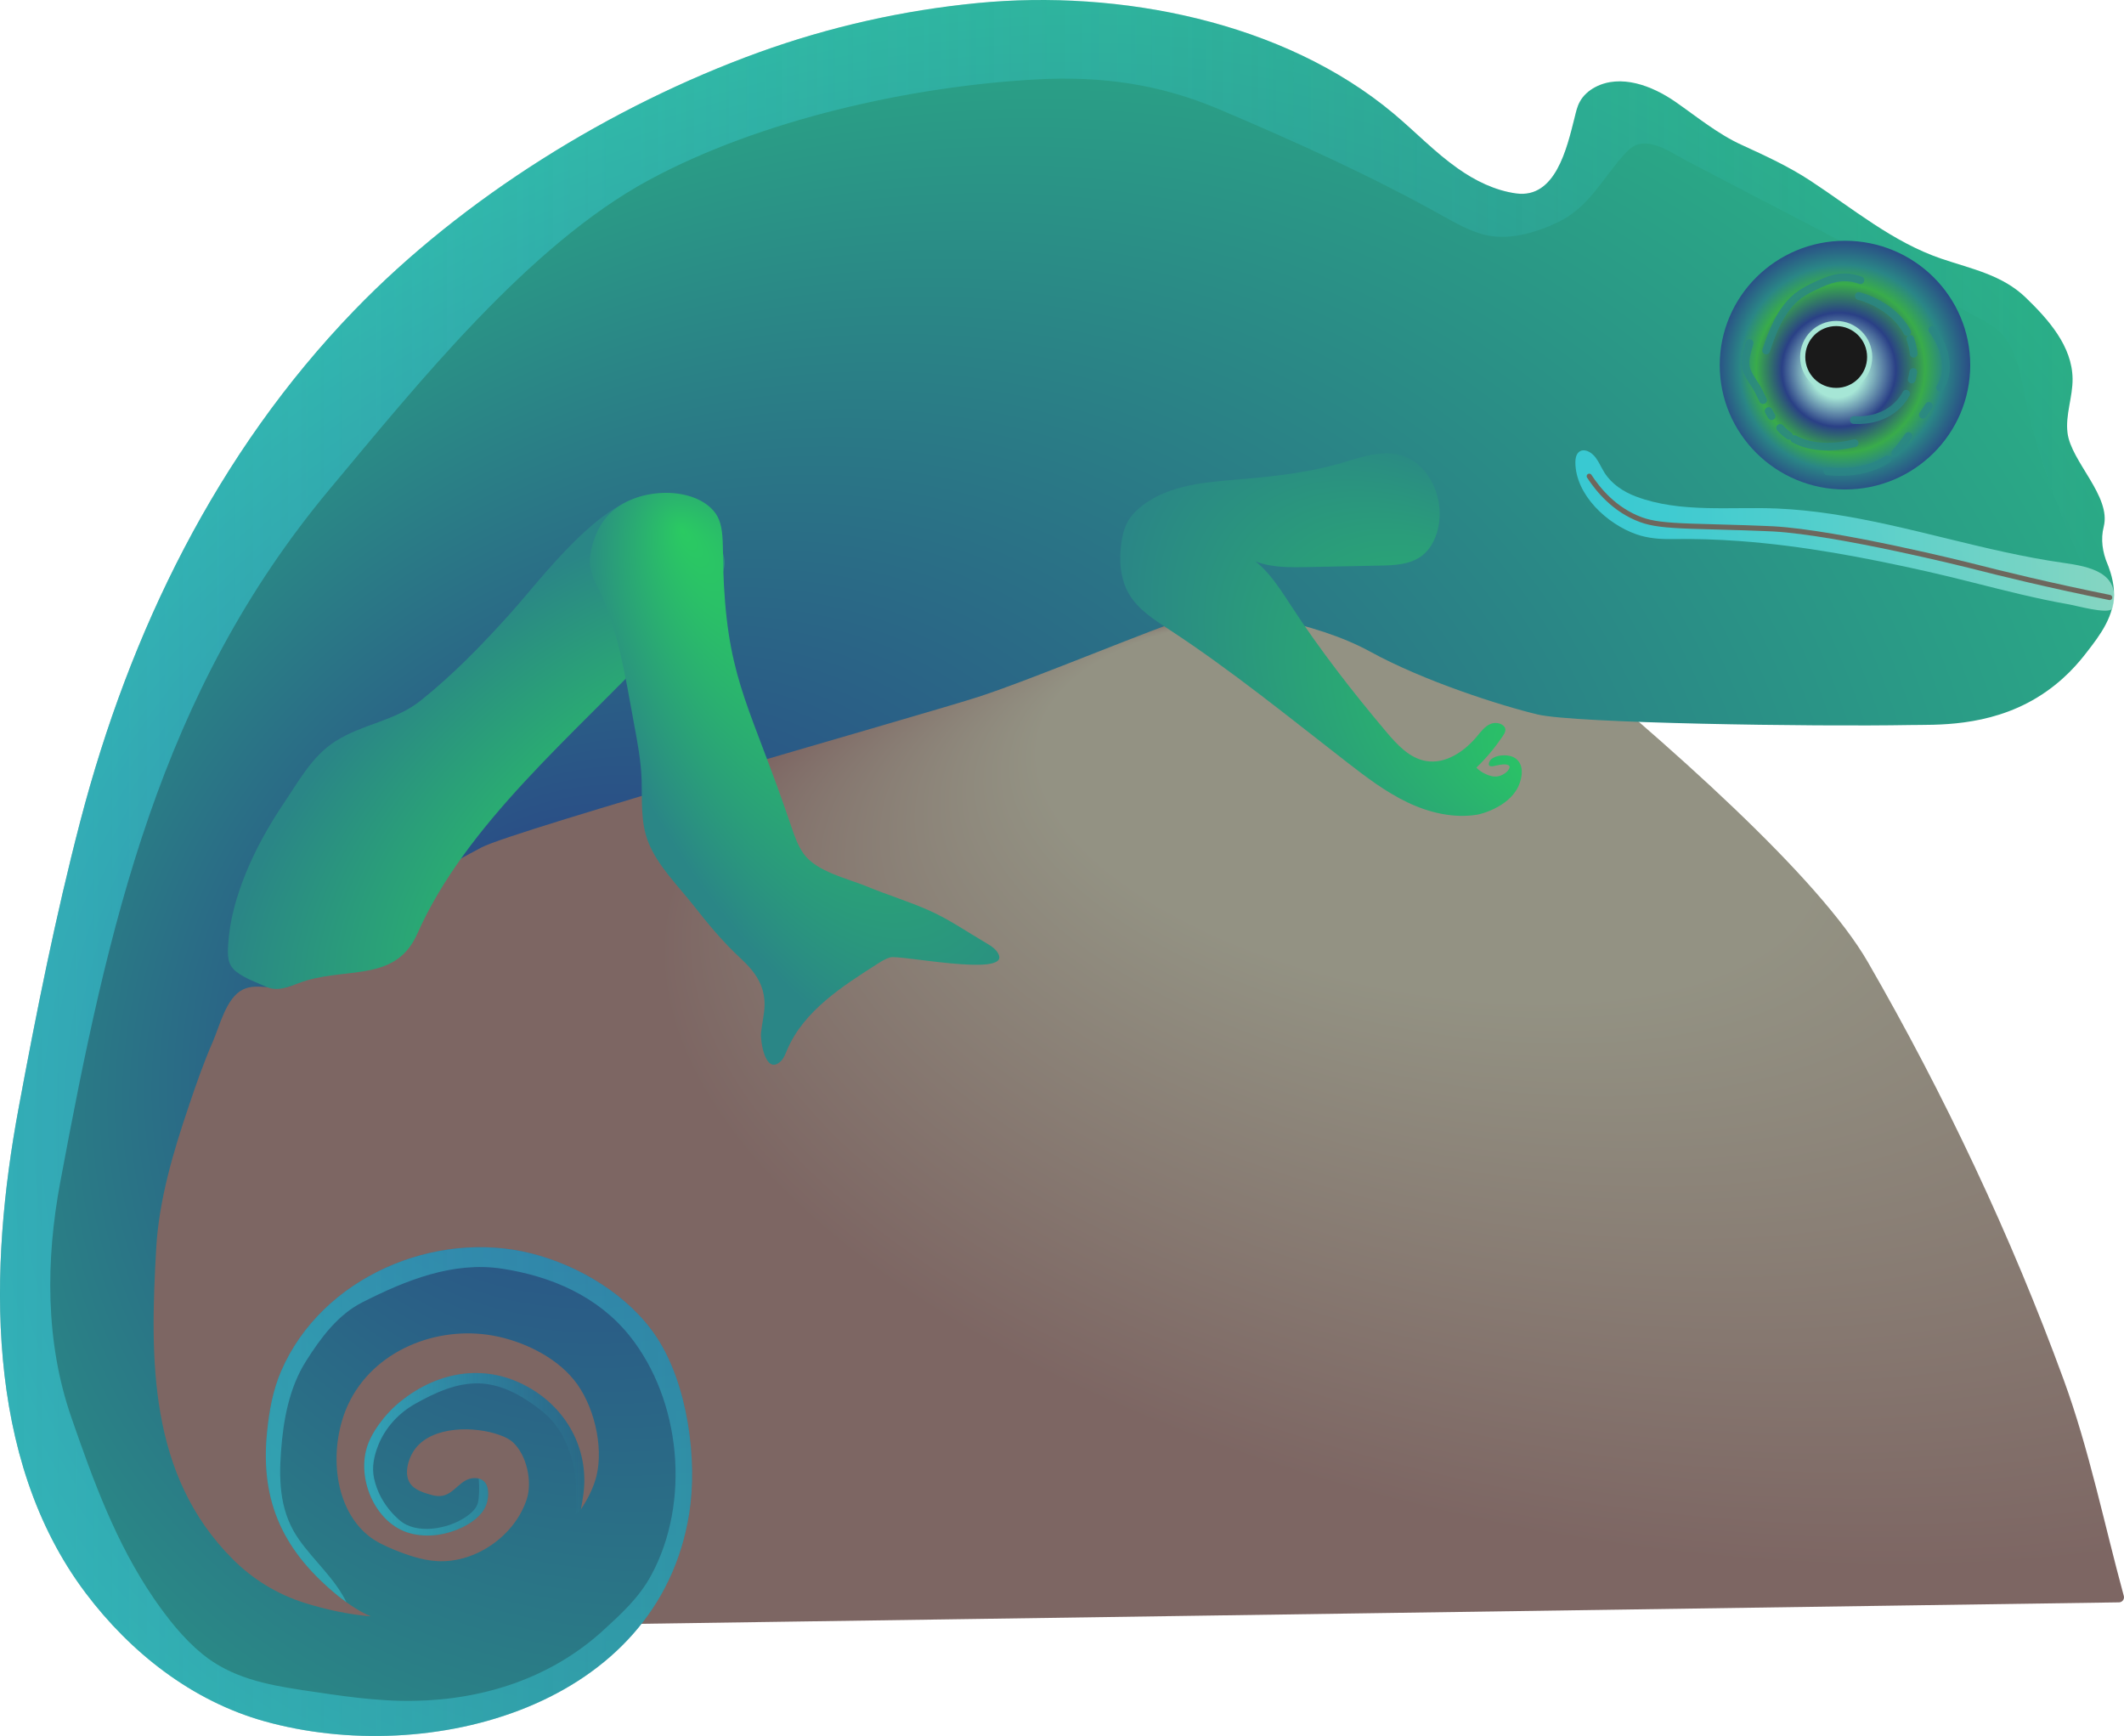 <?xml version="1.0" encoding="utf-8"?>
<!-- Generator: Adobe Illustrator 24.0.3, SVG Export Plug-In . SVG Version: 6.00 Build 0)  -->
<svg version="1.1" xmlns="http://www.w3.org/2000/svg" xmlns:xlink="http://www.w3.org/1999/xlink" x="0px" y="0px"
	 viewBox="0 0 206.01 168.35" style="enable-background:new 0 0 206.01 168.35;" xml:space="preserve">
<style type="text/css">
	.st0{fill:url(#SVGID_1_);}
	.st1{fill:url(#SVGID_2_);}
	.st2{opacity:0.47;fill:url(#SVGID_3_);}
	.st3{opacity:0.47;fill:url(#SVGID_4_);}
	.st4{fill:url(#SVGID_5_);}
	.st5{fill:url(#SVGID_6_);}
	.st6{fill:url(#SVGID_7_);}
	.st7{opacity:0.74;fill:url(#SVGID_8_);}
	.st8{fill:none;stroke:#6D675D;stroke-width:0.5;stroke-linecap:round;stroke-miterlimit:10;}
	.st9{fill:url(#SVGID_9_);}
	.st10{opacity:0.79;}
	.st11{fill:none;stroke:#2A8686;stroke-width:0.75;stroke-linecap:round;stroke-miterlimit:10;}
	
		.st12{fill:none;stroke:#2A8686;stroke-width:0.75;stroke-linecap:round;stroke-miterlimit:10;stroke-dasharray:2.076,2.491,1.038,2.076;}
	
		.st13{fill:none;stroke:#2A8686;stroke-width:0.75;stroke-linecap:round;stroke-miterlimit:10;stroke-dasharray:1.169,1.403,0.585,1.169;}
	
		.st14{fill:none;stroke:#2A8686;stroke-width:0.75;stroke-linecap:round;stroke-miterlimit:10;stroke-dasharray:0.169,0.203,0.085,0.169;}
	
		.st15{fill:none;stroke:#2A8686;stroke-width:0.75;stroke-linecap:round;stroke-miterlimit:10;stroke-dasharray:1.482,1.778,0.741,1.482;}
	.st16{fill:#1A1A1A;stroke:#A6E6D6;stroke-width:0.5;stroke-miterlimit:10;}
</style>
<g id="Layer_13">
	
		<radialGradient id="SVGID_1_" cx="161.1" cy="111.152" r="105.15" fx="205.288" fy="206.566" gradientTransform="matrix(-0.984 -0.18 0.083 -0.456 310.308 190.785)" gradientUnits="userSpaceOnUse">
		<stop  offset="0.361" style="stop-color:#939283"/>
		<stop  offset="0.899" style="stop-color:#7D6663"/>
	</radialGradient>
	<path class="st0" d="M7.806,142.172l14.931-62.97c0.037-0.155,0.146-0.283,0.293-0.343l96.618-39.555
		c0.158-0.065,0.333-0.047,0.471,0.053c3.629,2.632,51.64,37.634,61.045,53.936c7.422,12.865,13.904,26.582,19.005,40.536
		c2.474,6.768,3.922,13.982,5.823,20.941c0.085,0.311-0.145,0.616-0.467,0.621L18.93,158.098
		c-7.316,0.106-12.892-6.518-11.541-13.709L7.806,142.172z"/>
</g>
<g id="Layer_2">
	
		<radialGradient id="SVGID_2_" cx="95.36" cy="107.384" r="109.048" fx="62.869" fy="138.321" gradientTransform="matrix(0.432 0.902 -1.057 0.507 167.638 -33.021)" gradientUnits="userSpaceOnUse">
		<stop  offset="0" style="stop-color:#2A4086"/>
		<stop  offset="1" style="stop-color:#2AAD86"/>
	</radialGradient>
	<path class="st1" d="M205.032,57.27c-0.072-1.293-0.606-2.529-0.606-2.529c-0.003-0.008-0.007-0.016-0.01-0.024
		c-0.491-1.154-0.683-2.422-0.373-3.637c0.754-2.953-3.173-6.315-3.511-9.1c-0.22-1.75,0.51-3.48,0.49-5.24
		c-0.03-3.18-2.37-5.78-4.53-7.87c-2.3-2.22-5.25-2.78-8.19-3.78c-4.73-1.61-8.6-4.87-12.72-7.57c-2.14-1.4-4.33-2.4-6.64-3.46
		c-2.33-1.06-4.36-2.74-6.45-4.19c-2.28-1.58-5.32-2.71-7.77-1.42c-0.62,0.33-1.17,0.81-1.5,1.43c-0.26,0.47-0.37,1.01-0.5,1.53
		c-0.75,2.98-1.85,7.85-5.65,7.35c-2.07-0.28-4.01-1.24-5.7-2.44c-2.21-1.56-4.09-3.53-6.16-5.27
		c-10.74-9.02-26.71-12.07-40.35-10.76c-7.26,0.7-14.41,2.31-21.27,4.79c-14.29,5.18-28.67,14.09-39.23,25.02
		c-13.33,13.8-21.78,31.15-26.58,49.56c-2.39,9.18-4.25,18.49-5.98,27.82c-2.86,15.35-3.37,33.9,6.51,47.01
		c4.35,5.77,10.3,10.46,17.33,12.43c16.02,4.48,38.19-1.39,41.2-20.12c0.84-5.27-0.16-12.58-3.14-17.1
		c-2.68-4.08-7.53-6.98-12.18-8.15c-9.33-2.35-20.3,2.3-24.24,11.38c-0.82,1.88-1.18,3.92-1.38,5.96c-0.7,6.88,1.7,11.66,6.92,15.9
		c0,0,0.31,0.25,0.78,0.59c0.48,0.34,1.14,0.78,1.8,1.11c0.19,0.09,0.38,0.18,0.57,0.26c-2.19-0.19-4.37-0.66-6.44-1.31
		c-2.63-0.83-4.99-2.27-6.94-4.22c-8.21-8.2-8.05-19.41-7.44-30.19c0.27-4.69,1.66-9.35,3.16-13.77c0.7-2.09,1.44-4.2,2.32-6.22
		c0.68-1.55,1.3-4.28,2.93-5.08c1.42-0.7,3.2,0.21,4.67-0.36c0.65-0.26,1.16-0.78,1.64-1.3c4.69-5.05,10.72-8.9,16.83-12.12
		c3.22-1.69,42.92-12.89,48.16-14.59c5.24-1.69,17.32-6.78,20.71-7.8c3.39-1.02,12.04,0.51,17.3,3.39
		c5.26,2.89,12.72,5.26,16.28,6.11c3.57,0.85,26.8,1.19,36.13,1.02c2.351-0.043,7.494,0.238,12.26-2.64
		c2.639-1.594,4.157-3.516,4.874-4.441C203.65,61.637,205.166,59.68,205.032,57.27z M35.732,148.93c-3.57-2.91-3.8-8.82-1.95-12.76
		c2.44-5.2,8.55-7.63,14.02-6.65c2.85,0.51,6.02,2.01,7.87,4.3c1.9,2.33,2.9,6.39,2.18,9.32c-0.29,1.16-0.85,2.23-1.51,3.24
		c0.1-0.55,0.19-1.05,0.24-1.45c0.56-4.14-1.42-8.05-5.02-10.22c-4.24-2.56-8.94-1.82-12.68,1.17c-1.62,1.29-2.91,3.15-3.31,4.53
		c-0.94,3.18,0.9,7.36,4.16,8.27c1.76,0.49,3.69,0.17,5.32-0.67c1-0.52,1.97-1.32,2.21-2.42c0.23-1.03,0.07-2.27-1.25-2.25
		c-1.35,0.02-1.88,1.51-3.13,1.72c-0.15,0.02-0.3,0.03-0.44,0.02c-0.32-0.02-0.64-0.11-0.95-0.21c-0.53-0.16-1.07-0.36-1.48-0.74
		c-0.99-0.92-0.44-2.72,0.27-3.65c1.72-2.23,5.78-2.18,8.17-1.32c0.48,0.17,0.95,0.38,1.32,0.73c1.33,1.24,1.87,3.81,1.32,5.49
		c-1.15,3.55-4.97,6.23-8.7,6.01c-1.44-0.08-2.83-0.56-4.18-1.11C37.342,149.92,36.472,149.52,35.732,148.93z"/>
</g>
<g id="Layer_14">
	<g id="Layer_15">
		<linearGradient id="SVGID_3_" gradientUnits="userSpaceOnUse" x1="35.327" y1="141.032" x2="56.676" y2="141.032">
			<stop  offset="0" style="stop-color:#3DDEED"/>
			<stop  offset="1" style="stop-color:#3DDEED;stop-opacity:0"/>
		</linearGradient>
		<path class="st2" d="M56.582,144.93c-0.05,0.39-0.14,0.88-0.24,1.42v0.02c-0.02,0.03-0.53,0.51-0.53,0.51l0.11-0.46
			c-0.05-1.54,0.05-3.12-0.36-4.6c-0.59-2.11-1.4-3.74-3.15-5.1c-1.71-1.32-3.68-2.48-5.89-2.56c-2.22-0.09-4.4,0.93-6.29,2
			c-1.57,0.89-2.85,2.28-3.53,3.96c-0.42,1.05-0.66,2.14-0.42,3.25c0.27,1.25,0.89,2.41,1.75,3.35c0.41,0.45,0.86,0.89,1.4,1.15
			c1.89,0.92,4.94,0.14,6.39-1.28c0.16-0.16,0.31-0.33,0.41-0.54c0.12-0.22,0.16-0.46,0.19-0.71c0.08-0.64,0.06-1.3,0.01-1.95
			c0.93,0.22,1.03,1.29,0.83,2.2c-0.24,1.1-1.21,1.9-2.21,2.42c-1.63,0.84-3.56,1.16-5.32,0.67c-3.26-0.91-5.1-5.09-4.16-8.27
			c0.4-1.38,1.69-3.24,3.31-4.53c3.74-2.99,8.44-3.73,12.68-1.17C55.162,136.88,57.142,140.79,56.582,144.93z"/>
	</g>
	<linearGradient id="SVGID_4_" gradientUnits="userSpaceOnUse" x1="0" y1="84.175" x2="204.989" y2="84.175">
		<stop  offset="0" style="stop-color:#3DDEED"/>
		<stop  offset="1" style="stop-color:#3DDEED;stop-opacity:0"/>
	</linearGradient>
	<path class="st3" d="M204.662,57.617L204.662,57.617c-0.512,0.48-1.347,0.308-1.629-0.334c-2.575-5.858-5.035-11.654-6.44-17.943
		c-0.48-2.14-0.75-4.71-2.08-6.52c-1.05-1.44-2.8-2.01-4.27-2.88c-1.73-1.03-3.44-2.08-5.21-3.05c-5.01-2.77-10.11-5.39-15.19-8.03
		c-2.11-1.1-4.22-2.2-6.33-3.31c-1.29-0.68-3.2-2.05-4.75-1.51c-0.53,0.19-0.94,0.61-1.31,1.03c-2.08,2.36-3.39,5.05-6.32,6.47
		c-2.19,1.05-4.96,1.86-7.36,1.17c-1.38-0.39-2.65-1.11-3.91-1.81c-7-3.91-14.28-7.19-21.66-10.32c-5.76-2.44-11.43-3.22-17.67-2.88
		c-12.22,0.67-26.8,3.92-37.61,9.77c-11.68,6.32-22.51,19.88-30.91,29.92c-16.54,19.78-21.53,42.39-26.16,67.21
		c-1.42,7.56-1.48,15.52,1.07,22.86c2.12,6.12,4.31,12.16,8,17.55c1.35,1.96,2.84,3.86,4.69,5.38c2.81,2.3,6.2,2.98,9.71,3.51
		c3.62,0.54,7.21,1.11,10.88,1.04c6.74-0.12,13.26-2.23,18.29-6.82c1.8-1.65,3.48-3.17,4.67-5.36c3.84-7.08,2.9-16.98-2.1-23.22
		c-3.07-3.83-7.59-5.78-12.38-6.51c-4.76-0.72-9.33,1.13-13.53,3.26c-2.38,1.2-4.06,3.47-5.46,5.69c-1.66,2.6-2.22,5.78-2.44,8.82
		c-0.23,3.07-0.05,6,1.79,8.56c1.46,2.05,3.45,3.75,4.56,6.02c-0.47-0.34-0.78-0.59-0.78-0.59c-5.22-4.24-7.62-9.02-6.92-15.9
		c0.2-2.04,0.56-4.08,1.38-5.96c3.94-9.08,14.91-13.73,24.24-11.38c4.65,1.17,9.5,4.07,12.18,8.15c2.98,4.52,3.98,11.83,3.14,17.1
		c-3.01,18.73-25.18,24.6-41.2,20.12c-7.03-1.97-12.98-6.66-17.33-12.43c-9.88-13.11-9.37-31.66-6.51-47.01
		c1.73-9.33,3.59-18.64,5.98-27.82c4.8-18.41,13.25-35.76,26.58-49.56c10.56-10.93,24.94-19.84,39.23-25.02
		c6.86-2.48,14.01-4.09,21.27-4.79c13.64-1.31,29.61,1.74,40.35,10.76c2.07,1.74,3.95,3.71,6.16,5.27c1.69,1.2,3.63,2.16,5.7,2.44
		c3.8,0.5,4.9-4.37,5.65-7.35c0.13-0.52,0.24-1.06,0.5-1.53c0.33-0.62,0.88-1.1,1.5-1.43c2.45-1.29,5.49-0.16,7.77,1.42
		c2.09,1.45,4.12,3.13,6.45,4.19c2.31,1.06,4.5,2.06,6.64,3.46c4.12,2.7,7.99,5.96,12.72,7.57c2.94,1,5.89,1.56,8.19,3.78
		c2.16,2.09,4.5,4.69,4.53,7.87c0.02,1.76-0.71,3.49-0.49,5.24c0.331,2.732,4.117,6.02,3.549,8.932
		c-0.245,1.253-0.215,2.553,0.299,3.721c0.294,0.668,0.5,1.394,0.601,2.132C205.024,57.082,204.895,57.398,204.662,57.617z"/>
</g>
<g id="Layer_3">
	
		<radialGradient id="SVGID_5_" cx="55.094" cy="81.474" r="22.578" fx="39.657" fy="87.245" gradientTransform="matrix(-0.668 -0.744 1.333 -1.196 -16.719 219.96)" gradientUnits="userSpaceOnUse">
		<stop  offset="0.265" style="stop-color:#2ACA62"/>
		<stop  offset="1" style="stop-color:#2A8686"/>
	</radialGradient>
	<path class="st4" d="M27.197,78.391c0.08-0.121,0.16-0.241,0.241-0.36c1.484-2.186,2.8-4.684,5.09-6.145
		c2.658-1.697,5.789-1.952,8.301-3.969c3.171-2.546,5.898-5.356,8.618-8.376c3.095-3.436,8.996-11.516,14.091-11.612
		c2.291-0.043,4.155,1.802,5.48,3.672c0.545,0.768,1.061,1.592,1.224,2.52c0.528,3.01-4.806,6.71-6.607,8.639
		c-7.873,8.433-18.42,17.101-23.157,27.784c-2.028,4.572-6.469,3.306-10.731,4.532c-1.25,0.359-2.603,1.21-3.894,0.631
		c-0.967-0.434-2.062-0.806-2.91-1.457c-0.925-0.71-0.874-1.618-0.807-2.722C22.408,87.018,24.748,82.106,27.197,78.391z"/>
</g>
<g id="Layer_4">
	
		<radialGradient id="SVGID_6_" cx="80.693" cy="73.818" r="36.679" fx="53.921" fy="73.472" gradientTransform="matrix(0.548 0.836 -0.395 0.259 65.595 -12.77)" gradientUnits="userSpaceOnUse">
		<stop  offset="0" style="stop-color:#2ACA62"/>
		<stop  offset="1" style="stop-color:#2A8686"/>
	</radialGradient>
	<path class="st5" d="M72.891,94.042c-0.327-0.401-0.703-0.781-1.108-1.155c-1.66-1.535-3.097-3.271-4.49-5.047
		c-1.516-1.933-3.503-3.861-4.415-6.176c-0.756-1.918-0.587-3.988-0.646-6.004c-0.054-1.861-0.408-3.696-0.747-5.523
		c-0.81-4.366-1.573-9.536-3.675-13.488c-0.033-0.063-0.198-0.383-0.349-0.839c0,0-0.167-0.507-0.241-1.022
		c-0.107-0.754,0.258-3.087,1.631-4.669c2.4-2.764,7.749-3.082,10.096-0.859c1.517,1.437,1.032,3.227,1.267,7.479
		c0.527,9.527,2.651,11.956,6.536,23.418c0.31,0.913,0.627,1.842,1.187,2.627c1.257,1.762,4.289,2.414,6.182,3.196
		c1.98,0.818,4.036,1.441,5.995,2.312c1.938,0.861,3.695,2.082,5.521,3.153c0.502,0.294,1.038,0.628,1.247,1.171
		c0.819,2.126-9.59-0.035-10.535,0.226c-0.436,0.12-0.826,0.363-1.207,0.606c-3.362,2.147-7.191,4.562-8.806,8.392
		c-0.17,0.403-0.326,0.836-0.656,1.124c-1.454,1.267-1.934-1.991-1.865-2.771c0.081-0.906,0.326-1.796,0.343-2.705
		C74.185,96.084,73.677,95.004,72.891,94.042z"/>
</g>
<g id="Layer_11">
	
		<radialGradient id="SVGID_7_" cx="134.586" cy="65.359" r="29.661" fx="114.306" fy="72.942" gradientTransform="matrix(-0.732 -0.681 0.476 -0.511 202.017 190.457)" gradientUnits="userSpaceOnUse">
		<stop  offset="0" style="stop-color:#2ACA62"/>
		<stop  offset="1" style="stop-color:#2A8686"/>
	</radialGradient>
	<path class="st6" d="M128.316,45.363c0.599-0.136,1.195-0.289,1.786-0.46c1.852-0.537,3.787-1.266,5.654-0.786
		c2.681,0.689,4.203,3.81,3.827,6.552c-0.173,1.265-0.716,2.541-1.752,3.287c-1.12,0.806-2.594,0.865-3.974,0.893
		c-2.426,0.049-4.853,0.099-7.279,0.148c-2.202,0.045-4.632,0.01-6.279-1.451c2.208,0.949,3.578,3.132,4.891,5.145
		c2.803,4.296,5.956,8.356,9.264,12.277c1.052,1.247,2.253,2.559,3.862,2.833c1.887,0.321,3.708-0.916,4.934-2.387
		c0.389-0.467,0.77-0.985,1.333-1.214c0.39-0.159,0.908-0.109,1.23,0.175c0.448,0.396,0.033,0.876-0.229,1.256
		c-0.231,0.335-0.474,0.662-0.726,0.981c-0.513,0.647-1.07,1.261-1.665,1.833c0.23,0.225,0.554,0.477,0.984,0.657
		c0.294,0.123,0.726,0.286,1.214,0.16c0.379-0.098,0.888-0.403,1.016-0.8c0.016-0.049,0.024-0.104,0.005-0.153
		c-0.019-0.049-0.062-0.085-0.11-0.106c-0.34-0.153-0.799-0.037-1.146,0.028c-0.173,0.032-0.398,0.108-0.574,0.076
		c-0.339-0.06-0.127-0.518,0.03-0.657c0.496-0.443,1.467-0.501,2.057-0.276c0.221,0.085,0.42,0.221,0.574,0.402
		c0.61,0.718,0.277,1.784,0.183,2.077c-0.01,0.032-0.019,0.056-0.024,0.073c-0.746,2.198-3.602,2.989-4.089,3.071
		c-2.304,0.386-4.687-0.18-6.795-1.185c-2.108-1.005-3.983-2.432-5.829-3.862c-5.682-4.404-11.264-8.957-17.28-12.893
		c-1.463-0.957-3.006-1.933-3.894-3.439c-0.874-1.482-0.993-3.304-0.746-5.007c0.096-0.663,0.247-1.328,0.558-1.922
		c0.36-0.686,0.921-1.249,1.54-1.715c2.587-1.947,6.023-2.212,9.25-2.481C122.868,46.262,125.629,45.974,128.316,45.363z"/>
</g>
<g id="Layer_5">
	<linearGradient id="SVGID_8_" gradientUnits="userSpaceOnUse" x1="152.798" y1="51.446" x2="205.056" y2="51.446">
		<stop  offset="0" style="stop-color:#3DDEED"/>
		<stop  offset="0.165" style="stop-color:#46DFEB"/>
		<stop  offset="0.438" style="stop-color:#60E1E5"/>
		<stop  offset="0.785" style="stop-color:#89E4DC"/>
		<stop  offset="1" style="stop-color:#A6E6D6"/>
	</linearGradient>
	<path class="st7" d="M177.545,49.826c7.63,1.133,14.95,3.674,22.593,4.758c2.544,0.361,5.576,0.953,4.793,4.261
		c-0.018,0.077-0.04,0.157-0.094,0.215c-0.474,0.51-3.465-0.328-4.103-0.438c-1.582-0.273-3.153-0.612-4.716-0.979
		c-3.064-0.719-6.101-1.552-9.173-2.239c-5.979-1.338-12.018-2.489-18.136-2.935c-2.162-0.157-4.33-0.227-6.498-0.191
		c-1.174,0.019-2.36-0.07-3.477-0.456c-2.833-0.979-5.934-3.822-5.936-6.996c-0.001-1.501,1.251-1.433,1.997-0.406
		c0.327,0.451,0.54,0.974,0.841,1.443c0.697,1.089,1.836,1.835,3.045,2.29c4.315,1.624,9.223,0.964,13.725,1.164
		C174.131,49.393,175.843,49.573,177.545,49.826z"/>
	<g id="Layer_6">
		<path class="st8" d="M204.621,57.943c-5.833-1.182-10.47-2.311-13.602-3.115c0,0-12.633-3.167-18.984-3.537
			c-0.41-0.024-0.709-0.031-0.951-0.042c-2.356-0.101-4.713-0.138-7.07-0.221c-2.535-0.09-3.797-0.241-4.858-0.632
			c-2.559-0.942-4.144-2.887-5.012-4.213"/>
	</g>
</g>
<g id="Layer_8">
	<radialGradient id="SVGID_9_" cx="178.948" cy="35.409" r="14.588" fx="177.987" fy="36.125" gradientUnits="userSpaceOnUse">
		<stop  offset="0.176" style="stop-color:#A6E6D6"/>
		<stop  offset="0.379" style="stop-color:#2A4086"/>
		<stop  offset="0.561" style="stop-color:#39AC4A"/>
		<stop  offset="0.682" style="stop-color:#2A8686"/>
		<stop  offset="0.876" style="stop-color:#2A4086"/>
	</radialGradient>
	<ellipse class="st9" cx="178.948" cy="35.409" rx="12.147" ry="12.059"/>
	<g id="Layer_9">
		<g class="st10">
			<g>
				<path class="st11" d="M177.237,45.705c3.046,0.325,4.945-0.604,5.787-1.133"/>
				<path class="st12" d="M183.823,43.916c0.73-0.772,1.664-2.171,3.198-4.467c0.245-0.366,0.454-0.686,0.632-0.968"/>
				<path class="st11" d="M188.182,37.595c0.353-0.647,0.471-1.048,0.523-1.514c0.204-1.806-0.715-3.318-1.283-4.09"/>
			</g>
		</g>
		<g class="st10">
			<g>
				<path class="st11" d="M179.884,42.975c-1.94,0.486-4.138,0.53-5.858-0.402"/>
				<path class="st13" d="M173.53,42.267c-0.121-0.084-0.238-0.174-0.353-0.27c-0.859-0.721-1.416-1.676-1.914-2.664"/>
				<path class="st11" d="M171.004,38.807c-0.156-0.319-0.309-0.638-0.47-0.951c-0.34-0.664-0.93-1.338-1.142-2.036
					c-0.249-0.819,0.076-1.766,0.307-2.546"/>
			</g>
		</g>
		<g class="st10">
			<g>
				<path class="st11" d="M171.303,33.996c0.599-1.836,1.399-3.882,2.917-5.161"/>
				<path class="st14" d="M174.285,28.781c0.037-0.03,0.074-0.06,0.111-0.089c0.105-0.081,0.213-0.159,0.323-0.232"/>
				<path class="st11" d="M174.789,28.414c0.534-0.347,1.118-0.617,1.699-0.881c1.395-0.634,2.503-0.871,3.957-0.355"/>
			</g>
		</g>
		<g class="st10">
			<g>
				<path class="st11" d="M180.285,28.703c0.272,0.069,3.313,0.887,4.691,3.49"/>
				<path class="st15" d="M185.278,32.865c0.021,0.055,0.04,0.112,0.06,0.168c0.55,1.637,0.228,3.152,0.16,3.449
					c-0.055,0.24-0.138,0.609-0.301,1.033"/>
				<path class="st11" d="M184.884,38.188c-0.203,0.367-0.471,0.746-0.83,1.1c-1.621,1.601-3.84,1.474-4.25,1.444"/>
			</g>
		</g>
	</g>
	<g id="Layer_10">
		<circle class="st16" cx="178.095" cy="34.62" r="3.248"/>
	</g>
	<g>
	</g>
	<g>
	</g>
	<g>
	</g>
	<g>
	</g>
	<g>
	</g>
</g>
</svg>
